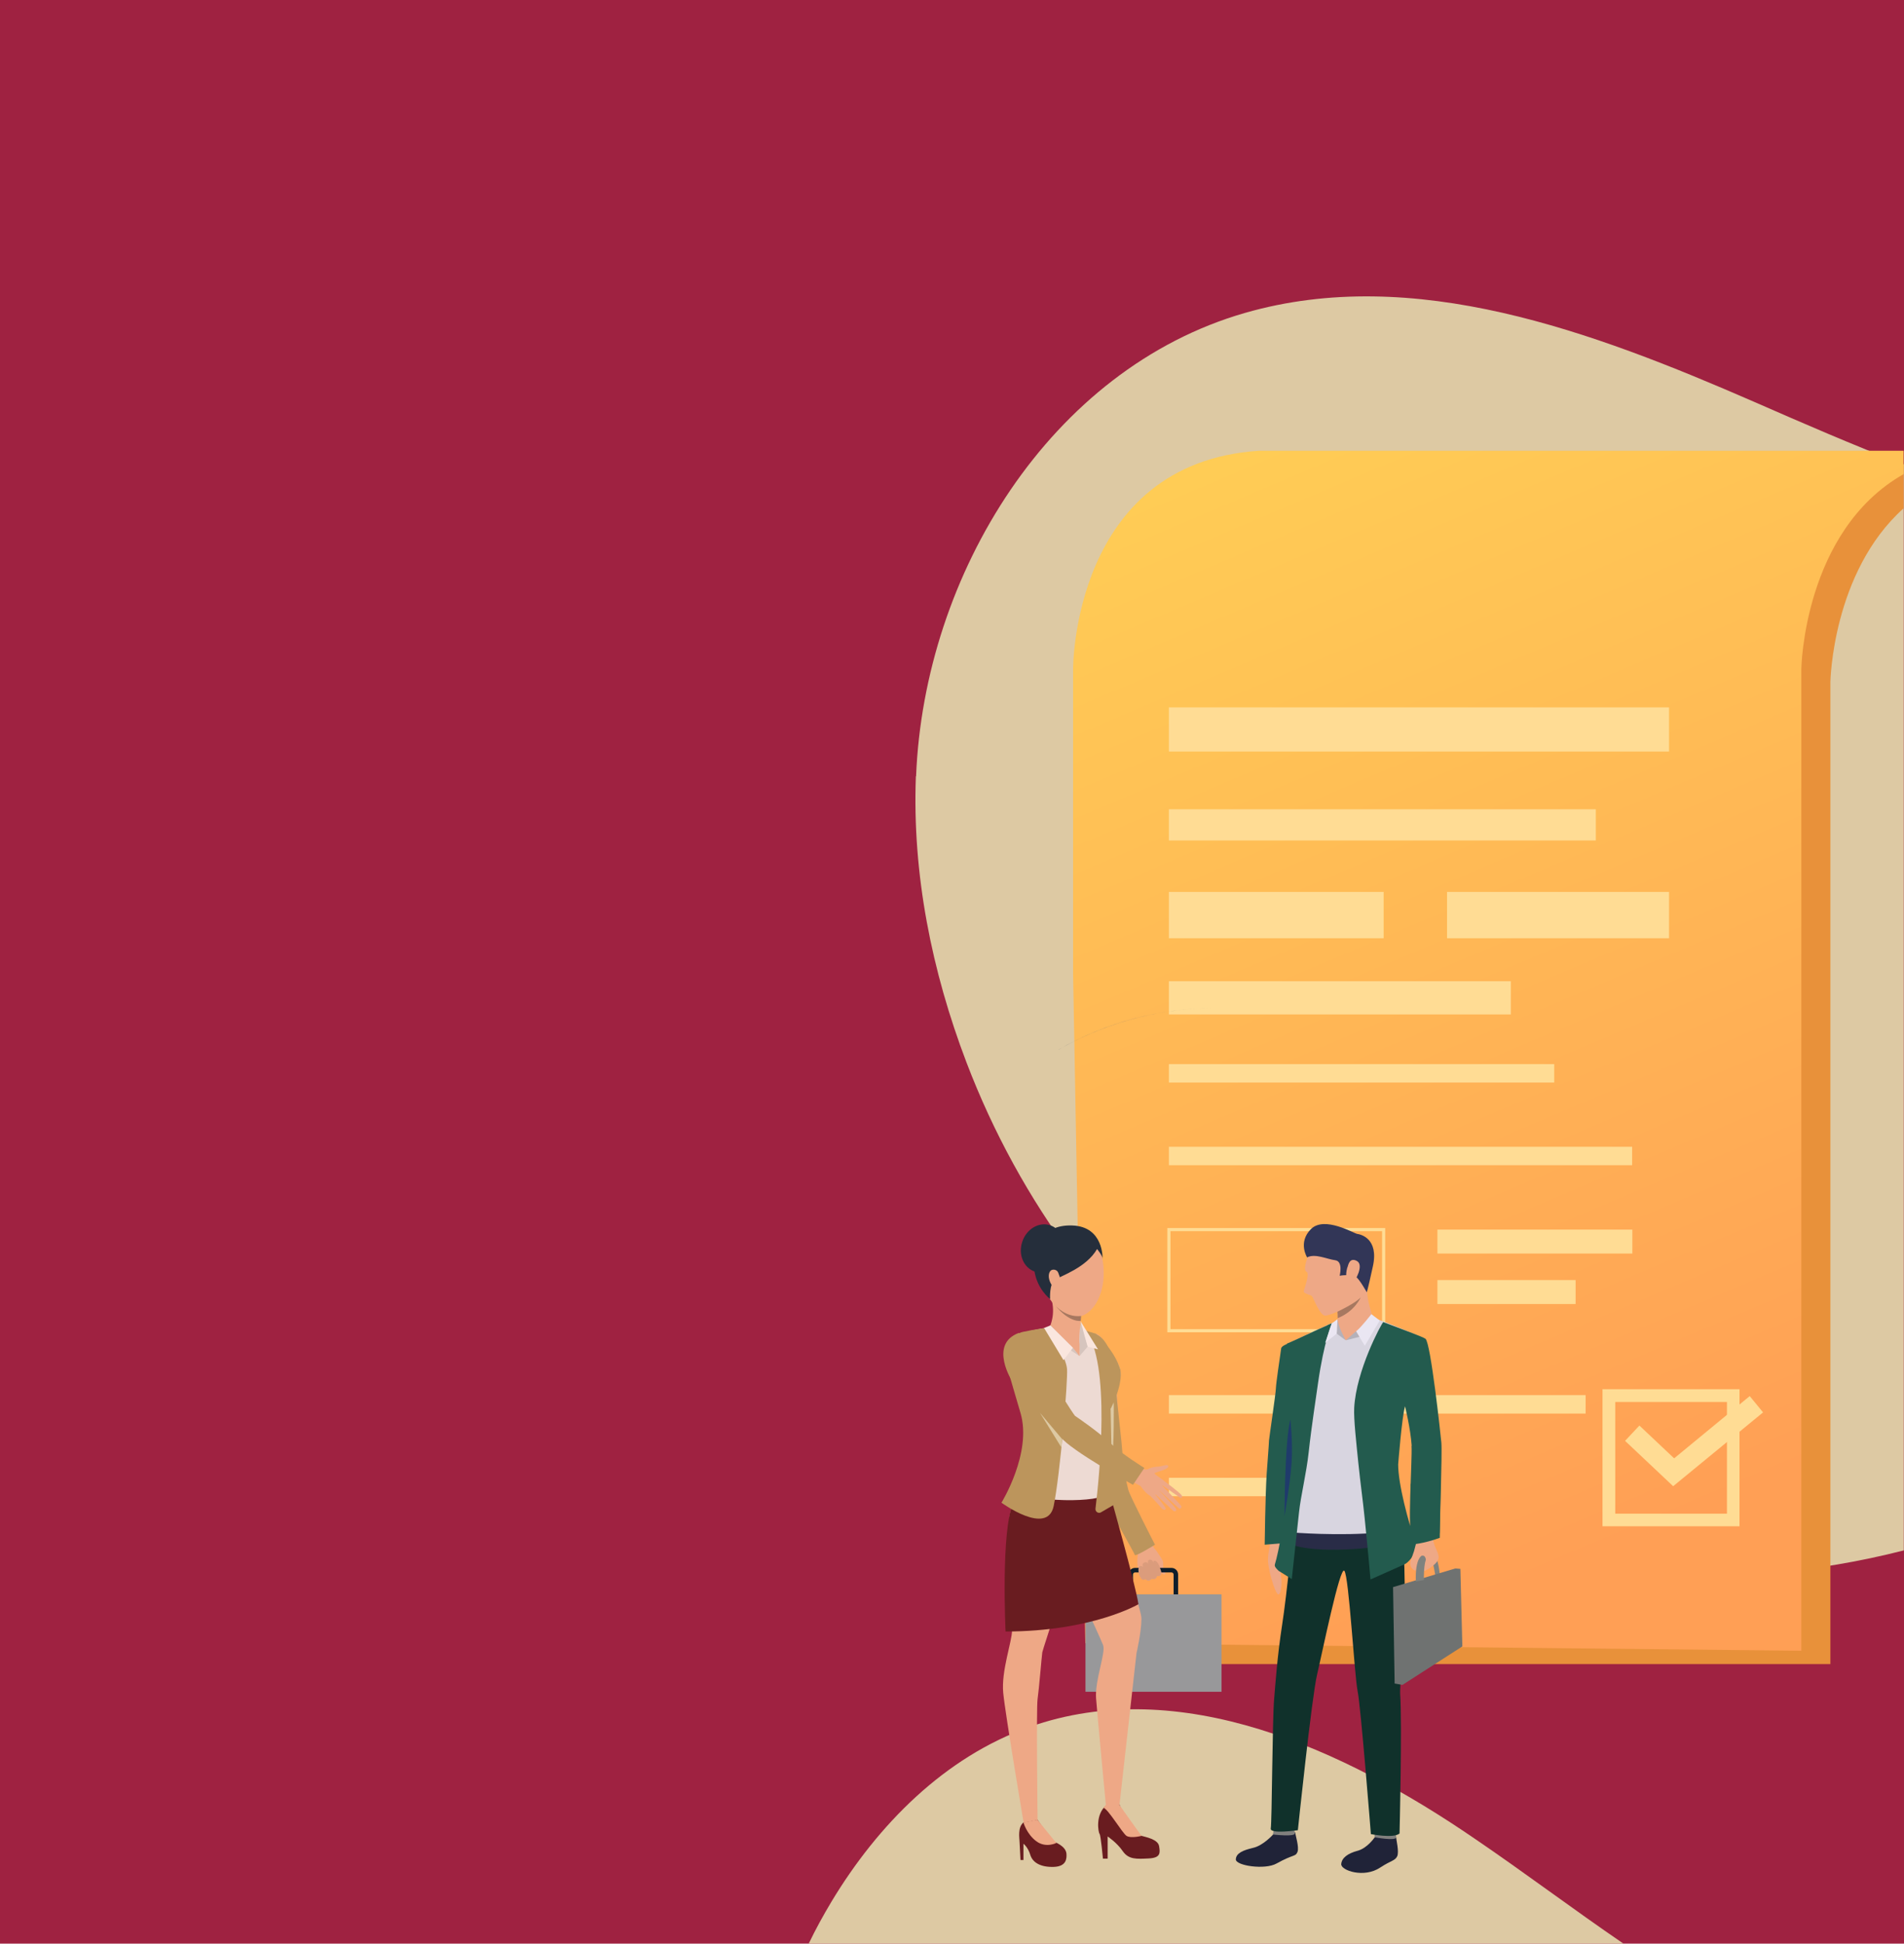 <?xml version="1.0" encoding="UTF-8"?><svg id="Capa_1" xmlns="http://www.w3.org/2000/svg" xmlns:xlink="http://www.w3.org/1999/xlink" viewBox="0 0 97 99"><defs><style>.cls-1,.cls-2{fill:none;}.cls-3{clip-path:url(#clippath);}.cls-4{fill:#691c20;}.cls-5{fill:#eae6f2;}.cls-6{fill:#ffdc94;}.cls-7{fill:#e8913a;}.cls-8{fill:#eea886;}.cls-9{fill:#fae6de;}.cls-10{fill:#eddad3;}.cls-11{fill:#98989a;}.cls-12{fill:#7f827f;}.cls-13{fill:#323657;}.cls-14{fill:#b4b1ba;}.cls-15{fill:#9f2241;}.cls-16{fill:#d8d5e0;}.cls-17{fill:#bc955c;}.cls-18{fill:#a77860;}.cls-19,.cls-20{fill:#ddc9a3;}.cls-21{fill:#db9c7c;}.cls-22{fill:#d6c5be;}.cls-23{fill:#10312b;}.cls-24{fill:#252e3b;}.cls-25{fill:#235b4e;}.cls-26{fill:#1f3b6b;}.cls-27{fill:#202338;}.cls-28{fill:#0e1e2b;}.cls-29{fill:#6f7271;}.cls-30{fill:#6e727b;}.cls-31{fill:#292c47;}.cls-32{fill:#5d676c;}.cls-33{fill:#81807e;}.cls-2{clip-rule:evenodd;}.cls-34{clip-path:url(#clippath-1);}.cls-20{fill-rule:evenodd;}.cls-35{fill:url(#Degradado_sin_nombre_2);}</style><clipPath id="clippath"><rect class="cls-1" width="97" height="99"/></clipPath><clipPath id="clippath-1"><path class="cls-2" d="M91.77,84.08l-36.48-.38-.62-34.04v-15.6s-.04-10.47,9.46-11.1h32.85v1.19c-5.1,2.89-5.21,9.91-5.21,9.91v50.02Z"/></clipPath><linearGradient id="Degradado_sin_nombre_2" x1="85.9" y1="77.27" x2="59.94" y2="16.16" gradientUnits="userSpaceOnUse"><stop offset="0" stop-color="#ff9f55"/><stop offset="1" stop-color="#ffd255"/></linearGradient></defs><g class="cls-3"><g><rect class="cls-15" width="97" height="99"/><path class="cls-19" d="M46.67,39.54c.41-10.3,6.85-20.75,16.75-23.6,8.62-2.48,17.73,.95,25.95,4.53,2.49,1.09,5.04,2.2,7.62,3.19v55.31c-4.54,1.16-9.27,1.56-13.93,1.1-15.47-1.51-28.34-11.6-33.82-25.95-1.77-4.64-2.77-9.6-2.58-14.58"/><path class="cls-19" d="M82.71,99c-2.55-1.74-5.04-3.62-7.57-5.34-6.68-4.58-15.04-8.4-22.68-5.7-4.32,1.52-7.74,4.98-10.1,8.9-.42,.7-.81,1.41-1.16,2.14h41.51Z"/><path class="cls-7" d="M96.99,23.64h-31.37c-9.5,.63-9.46,11.1-9.46,11.1v50.02h37.09V34.74s.09-5.59,3.73-8.85v-2.25Z"/><g class="cls-34"><rect class="cls-35" x="54.64" y="22.96" width="42.35" height="61.12"/></g><rect class="cls-6" x="59.55" y="36.03" width="25.48" height="2.25"/><rect class="cls-6" x="59.55" y="41.22" width="21.75" height="1.59"/><rect class="cls-6" x="59.55" y="45.43" width="10.94" height="2.36"/><rect class="cls-6" x="73.72" y="45.43" width="11.31" height="2.36"/><rect class="cls-6" x="59.55" y="49.98" width="17.42" height="1.69"/><rect class="cls-6" x="59.55" y="54.2" width="19.63" height=".94"/><rect class="cls-6" x="59.55" y="58.41" width="23.6" height=".94"/><path class="cls-6" d="M70.57,67.86h-11.1v-5.31h11.1v5.31Zm-10.94-.16h10.78v-4.99h-10.78v4.99Z"/><rect class="cls-6" x="73.23" y="62.63" width="9.93" height="1.22"/><rect class="cls-6" x="73.23" y="65.2" width="7.04" height="1.22"/><rect class="cls-6" x="59.55" y="71.06" width="21.23" height=".94"/><rect class="cls-6" x="59.55" y="75.27" width="11.18" height=".94"/><path class="cls-6" d="M88.62,77.74h-6.98v-6.98h6.98v6.98Zm-6.33-.64h5.69v-5.69h-5.69v5.69Z"/><polygon class="cls-6" points="85.24 75.7 82.79 73.39 83.52 72.61 85.29 74.28 89.14 71.11 89.82 71.94 85.24 75.7"/><path class="cls-30" d="M61.79,51.36h0m-7.89,2.12c2.49-1.44,5.2-2.12,7.89-2.12-.74,0-1.49,.05-2.24,.16-1.66,.24-3.3,.75-4.87,1.54-.23,.12-.45,.24-.68,.36-.03,.02-.07,.04-.1,.06Zm21.54,5.73s-.03-.05-.04-.07c.01,.02,.03,.05,.04,.07Z"/><path class="cls-8" d="M58.5,78.43s.14,.14,.19,.26c.04,.1,.17,.23,.23,.31,.06,.08,.29,.43,.33,.53,.01,.04,0,.32,.03,.4,.04,.08,.13,.23,.06,.26-.07,.03-.19-.09-.19-.09,0,0,.03,.07-.03,.12-.11,.09-.19,.03-.19,.03,0,0-.02,.12-.07,.15-.12,.05-.19,0-.19,0,0,0-.04,.09-.13,.1-.11,.02-.18-.08-.18-.08,0,0-.13,.06-.19,0-.06-.06-.08-.11-.11-.16-.03-.06-.17-.59-.1-1.02,.07-.43-.26-.75-.26-.75l.8-.07Z"/><path class="cls-28" d="M59.68,81.71h-1.85c-.19,0-.34-.15-.34-.34v-1.17c0-.19,.15-.34,.34-.34h1.85c.19,0,.34,.15,.34,.34v1.17c0,.19-.15,.34-.34,.34m-1.85-1.62c-.06,0-.11,.05-.11,.11v1.17c0,.06,.05,.11,.11,.11h1.85c.06,0,.11-.05,.11-.11v-1.17c0-.06-.05-.11-.11-.11h-1.85Z"/><rect class="cls-11" x="55.3" y="81.21" width="6.93" height="4.96"/><path class="cls-8" d="M55.82,67.93s-.35,0-.51,1.07c-.15,1.06,.14,1.51,.17,1.95,.03,.44,.55,3.29,.57,3.42,.01,.13,.08,1.64,.29,2.05,.2,.4,1.69,2.69,1.71,2.8,.02,.11,.72-.4,.72-.4,0,0-1.17-2.44-1.23-2.72-.07-.28-.54-1.7-.46-2.14,.07-.43-.21-2.83-.18-3.1,.03-.27-.39-2.77-1.07-2.93"/><path class="cls-17" d="M55.82,67.93s-.35,0-.51,1.07c-.15,1.06-.01,1.44,.08,1.9,.09,.43,.38,3.09,.39,3.22,.01,.13,.37,1.73,.55,2.29,.14,.43,1.46,2.67,1.48,2.79,.02,.11,1.03-.52,1.03-.52,0,0-1.3-2.53-1.36-2.8-.07-.28-.29-1.24-.29-1.68,0-.52-.33-3.06-.31-3.32,.03-.27-.07-2.57-1.07-2.93"/><path class="cls-4" d="M52.85,92.68s.62,.92,.87,1.14c0,0,.57,.2,.61,.59,.02,.26,0,.66-.65,.68-.65,.02-1.07-.21-1.19-.61-.12-.4-.35-.57-.35-.57v.83h-.15s-.04-.8-.05-.95c0-.15-.11-.72,.21-.97,.31-.25,.71-.14,.71-.14"/><path class="cls-4" d="M57.04,91.95s.11,.25,.31,.52c.15,.19,.61,.99,.81,1.04,.2,.06,.83,.17,.89,.52,.06,.35,.08,.6-.53,.63-.62,.03-1.02,.06-1.32-.37-.29-.43-.77-.75-.77-.75v1.13h-.24s-.11-1.18-.17-1.26c-.07-.08-.23-.99,.34-1.46,.57-.47,.69,0,.69,0"/><path class="cls-8" d="M52.43,74.97s-.78,1.01-.99,2.22c-.21,1.2,.13,5.24,.12,5.84,0,.59-.56,2.08-.45,3.2,.11,1.12,1.04,6.61,1.04,6.61l.71-.14s-.07-5.69,0-6.16c.07-.47,.21-2.19,.24-2.38,.03-.19,1.76-5.28,1.76-6.15s-.53-4.45-2.41-3.03"/><path class="cls-8" d="M56.35,75.36s1.28,4.89,1.43,5.57c.15,.68,.37,1.24,.37,1.53,0,.67-.25,1.74-.25,1.74l-.87,7.75h-.69s-.43-4.53-.5-5.44c-.07-.91,.5-2.33,.36-2.71-.14-.39-2.23-4.86-2.23-4.86,0,0-1.58-5,2.37-3.58"/><path class="cls-8" d="M53.82,93.87s-.54,.28-1.03-.09-.65-.95-.65-.95l.71-.14,.97,1.19Z"/><path class="cls-8" d="M58.16,93.51s-.55,.14-.77,0c-.21-.14-.93-1.36-1.17-1.43,0,0,.23-.47,.82-.13,0,0,.96,1.36,1.12,1.56"/><path class="cls-4" d="M58,81.71s-2.36,1.39-6.77,1.39c0,0-.25-5.12,.39-6.56,.64-1.44,4.9-.54,4.9-.54,0,0,1.32,4.66,1.48,5.72"/><path class="cls-10" d="M54.78,67.55s.69,.32,.92,.37c.24,.05,1.16,1.25,1.32,1.68,.16,.44,0,1.09-.33,1.86-.33,.77-.02,1.03-.17,1.8-.15,.77-.29,2.4-.26,2.83,.03,.43-3.85,.51-4.73-.27,0,0,.89-1.33,1-1.52,.11-.19,.02-1.23-.09-1.49-.1-.27-.8-2.53-.8-2.53,0,0-.57-1.74-.06-2.14,.45-.35,1.67-.47,1.88-.55,.22-.08,.85-.11,1.3-.04"/><path class="cls-22" d="M55,69.07l.42-.49-.36-1.28s-.12,.71-.05,1.77"/><path class="cls-8" d="M53.91,62.69c.41-.14,1.9-.5,2.25,1.42,.35,1.91-.7,3.27-1.67,2.91-.97-.36-1.57-1.68-1.63-2.69-.06-1.01,.53-1.45,1.05-1.64"/><path class="cls-24" d="M56.17,64.11s.07-1.64-1.55-1.69c-1.63-.06-2.06,1.28-1.93,2.26,.13,.98,.81,1.49,.81,1.49,0,0-.06-.79,.26-.99,.32-.21,1.58-.61,2.13-1.56,0,0,.26,.3,.29,.5"/><path class="cls-24" d="M54.14,63.93c-.21,.65-.85,1.03-1.42,.84-.57-.19-.86-.87-.64-1.52,.21-.65,.85-1.03,1.42-.84,.57,.19,.86,.87,.64,1.52"/><path class="cls-8" d="M55.1,66.76s-.14,1.26-.11,1.67c0,0-.71,.71-1.52-.83,0,0,.34-.64,.08-1.5-.26-.87,1.54,.67,1.54,.67"/><polygon class="cls-8" points="55 68.42 55 69.07 54.18 68.46 55 68.42"/><polygon class="cls-22" points="55 69.07 54.66 68.65 53.51 67.51 53.14 67.87 55 69.07"/><path class="cls-17" d="M53.35,67.62s.96,1.46,1.01,2.1c.05,.64-.36,5.44-.68,6.99-.32,1.54-2.66-.17-2.66-.17,0,0,1.57-2.54,.97-4.57-.6-2.03-.82-2.84-.82-2.84,0,0,.21-1.13,.94-1.29,.64-.14,1.24-.21,1.24-.21"/><path class="cls-17" d="M57.08,69.8s.17,.61-.5,1.97c0,0,.01,1.74,.03,2.28,.02,.54,.15,2.59,.15,2.59l-.67,.39c-.13,.08-.3-.03-.28-.19,.19-1.56,.8-7.48-.52-9.07l.53,.16s.95,.78,1.27,1.87"/><path class="cls-8" d="M53.91,64.82c-.06-.15-.26-.19-.37-.11-.11,.09-.18,.34,0,.68,.18,.33,.82,.56,.37-.57"/><polygon class="cls-9" points="55.41 68.59 55.94 68.73 55.05 67.3 55.41 68.59"/><polygon class="cls-9" points="54.66 68.65 54.18 69.28 53.19 67.64 53.51 67.51 54.66 68.65"/><path class="cls-18" d="M55.08,67.03l-.02,.25s-.57,.11-1.31-.8c0,0,.52,.64,1.33,.55"/><path class="cls-8" d="M57.99,74.72s.33,.21,.52,.1c.16-.1,.45-.12,.53-.12,.12,0,.47-.16,.48-.01,0,.15-.57,.28-.68,.33-.12,.05,.39,.3,.45,.42,.06,.12-.4,.94-.73,.73-.33-.21-.54-.65-.61-.68-.07-.03-.25-.14-.25-.14l.28-.62Z"/><path class="cls-8" d="M51.67,68.06s.46-.11,.86,.31c.4,.43,.6,1.13,.7,1.36,.1,.23,1.43,2.34,1.5,2.39,.08,.05,1.42,1.13,2.03,1.71,.61,.58,1.79,1.23,1.79,1.23l-.45,.63s-3.6-1.92-4.06-2.62c-.46-.7-2.28-2.65-2.28-2.65,0,0-1.09-1.64-.1-2.35"/><path class="cls-8" d="M59.22,75.37s.97,.71,.99,.81c.02,.1-.02,.15-.11,.09-.09-.06-.95-.66-.95-.66,0,0,1,1.03,1.04,1.11,.02,.05-.05,.15-.11,.12-.05-.03-1.1-1-1.1-1,0,0,.93,.97,.95,1.04,.01,.07-.08,.14-.16,.07-.07-.07-.99-.92-.99-.92,0,0,.63,.75,.61,.82-.02,.04-.08,.13-.24-.06-.16-.2-.58-.63-.58-.63l.65-.8Z"/><path class="cls-20" d="M56.74,71.43s.03,2.17-.1,3.21l-.06-2.87,.16-.34Z"/><path class="cls-17" d="M51.91,67.9s.26,.04,.66,.47c.4,.43,.6,1.13,.7,1.36,.1,.23,1.43,2.34,1.5,2.39,.08,.05,1.18,.8,1.79,1.38,.61,.58,1.74,1.27,1.74,1.27l-.58,.86s-3.18-1.76-3.68-2.43c-.54-.72-2.46-2.82-2.46-2.82,0,0-1.24-1.91,.33-2.49"/><path class="cls-21" d="M59.16,80.06s-.12-.48-.28-.55c-.16-.07-.12,.1-.12,.1,0,0-.03-.18-.18-.17-.14,0-.09,.21-.09,.21,0,0-.06-.13-.2-.06-.14,.06-.05,.22-.05,.22,0,0-.19-.13-.23,.05-.07,.3,.16,.58,.16,.58,0,0,.06,.06,.19,0,0,0,.15,.16,.31-.02,0,0,.24,.07,.27-.14,0,0,.26,.05,.22-.22"/><path class="cls-20" d="M54.07,73.72l-1.09-1.76s.93,1.1,1.02,1.21c.1,.12,.11,.13,.11,.13,0,0-.03,.36-.04,.42"/><path class="cls-8" d="M65.42,77.95s.07,.34,.21,.69c.06,.17,.1,1.28,.09,1.42,0,.12-.09,.05-.13-.03-.02-.05-.1-.43-.17-.63-.06-.17-.11-.24-.14-.18-.03,.06-.08,.77-.02,1.07,.07,.3,0,1.01-.16,.91-.16-.1-.54-1.37-.5-1.85,.03-.48,.2-1.08,.2-1.08l.62-.32Z"/><path class="cls-25" d="M65.27,78.6s.52-3.48,.66-4.14c.06-.3,.24-1.05,.35-1.66,.04-.2,.07-.41,.09-.61h0c.1-.81,.13-1.55,.13-1.55,0,0,.45-2.08-.86-2.21,0,0-.35,.11-.37,.25-.08,.56-.26,1.76-.27,2.04,0,.23-.35,2.57-.35,2.65,0,.16-.09,1.24-.12,1.72-.07,1.11-.1,3.59-.1,3.59l.84-.07Z"/><path class="cls-27" d="M64.86,93.44s-.51,.57-1.02,.68c-.51,.12-.87,.27-.88,.59,0,.32,1.48,.54,2.07,.21,.88-.49,.97-.34,1.07-.59,.1-.24-.12-.9-.11-.98,0-.1-1.12,.07-1.12,.07"/><path class="cls-27" d="M70.03,93.59s-.37,.55-.87,.68c-.49,.13-.81,.36-.83,.68-.02,.32,1.16,.73,1.99,.17,.55-.36,.75-.34,.86-.57,.11-.23-.06-.88-.05-.96,.01-.09-1.1,0-1.1,0"/><path class="cls-33" d="M64.91,93.17s-.07,.27-.06,.27c0,0,1.16,.14,1.12-.07-.03-.17-.07-.36-.07-.36l-1,.16Z"/><path class="cls-33" d="M70.04,93.31s-.02,.27-.01,.27c0,0,1.1,.21,1.1,0,0-.17-.07-.37-.07-.37l-1.01,.1Z"/><path class="cls-23" d="M65.96,77.3s-.42,4.06-.64,5.45c-.25,1.63-.34,2.97-.41,3.81-.09,1.06-.11,6.26-.17,6.57-.06,.31,1.38,.09,1.38,.09,0,0,.71-6.8,.98-7.93,.25-1.05,1.17-5.57,1.39-5.28,.23,.29,.51,5.27,.67,6.1,.17,.83,.68,7.31,.68,7.31,0,0,1.15,.23,1.46-.03,0,0,.14-5.58,.03-7.13-.04-.59,.69-7.09-.25-9.7-.5-1.38-5.13,.75-5.13,.75"/><path class="cls-16" d="M73.12,77.87s-.7,.21-1,.16c-.3-.05-.15-3.68-.16-4.43,0-.61-.34-2.23-.34-2.23h0s0,0,0,0h0c-.03,.12-.48,1.8-.5,2.6-.02,.83,.11,4.03,.11,4.03l-1.12,.53-3.88,.11h-.56s.09-1.89,.12-2.54c.02-.41,.1-1.15,.08-1.87,0,0,.01-.76-.06-1.08,0-1.44-.1-2.87-.1-2.87-.05-.65-.08-1.26-.1-1.83,.16-.08,.35-.18,.5-.25,.47-.22,1.12-.52,1.54-.72,.25-.11,.49-.2,.49-.2,0,0,1.68-.16,1.81-.15,.04,0,.25,.08,.53,.18,.59,.23,1.74,.69,1.92,.82,.27,.19,.83,4.75,.86,5.07,.05,.57-.14,4.66-.14,4.66"/><path class="cls-8" d="M69.94,67.14c-.12,1.13-1.38,1.13-1.38,1.13,0,0-.52-.45-.5-.79,0,0,0-.01,0-.02,0-.06,.08-.14,.09-.26,0-.02,0-.03,0-.05,0-.02,0-.03,0-.05,0-.09,0-.17-.01-.23,0-.02,0-.04,0-.05,0-.02,0-.03,0-.03,0,0,.2-.21,.46-.47,.45-.44,1.07-1.01,1.07-.79,0,.01,0,.03,0,.04-.11,.51,.29,1.57,.29,1.57"/><path class="cls-32" d="M69.82,76.48s.1,.64,.11,.81l.22-.04s-.06-.68-.09-.79l-.23,.03Z"/><path class="cls-12" d="M73.35,80.21s-.07-.9-.31-1.03c-.24-.14-.1,.14-.1,.14,0,0,.14,.65,.18,.91,0,.01,.23-.02,.23-.02"/><polygon class="cls-29" points="70.97 80.84 74.14 79.89 74.19 83.81 71.05 85.75 70.97 80.84"/><polygon class="cls-29" points="71.05 85.75 71.45 85.82 74.5 83.86 74.4 79.91 74.14 79.89 71.05 85.75"/><path class="cls-14" d="M69.08,67.81l-.52,.46s.6-.04,.72-.14l-.19-.32Z"/><path class="cls-31" d="M65.77,78.05s2.45,.21,4.61,0v.71s-3.23,.47-4.71-.13l.11-.57Z"/><path class="cls-25" d="M67.65,67.49c-.14,.06-.3,.14-.47,.21-.36,.17-.76,.35-1.08,.5-.17,.08-.38,.17-.54,.24,.02,.58,.05,1.2,.1,1.87,0,0,.05,1.63,.14,3.17,.03,.22,.05,.45,.03,.68-.02,.3-.06,.63-.1,.97h0c0,.09-.02,.18-.03,.26h0c-.21,1.72-.56,3.69-.75,4.29-.04,.12,.1,.24,.19,.33l.67,.42s.28-2.55,.37-3.41c.09-.84,.37-1.95,.49-3.04h0c.15-1.38,.37-2.74,.48-3.55,.3-2.1,.7-3.03,.7-3.03l-.22,.09Z"/><path class="cls-25" d="M71.91,73.64c.05,.7-.24,4.57,.05,4.63,.3,.05,1.38-.18,1.38-.18,0,0,.14-4.17,.09-4.61-.03-.32-.54-5.1-.81-5.29-.15-.11-1.3-.52-1.86-.74-.1-.04-.2-.08-.29-.11-.12,.13-1.38,2.47-1.48,4.37-.03,.58,.11,1.8,.21,2.8,.11,1.07,.23,1.9,.32,2.79,.18,1.76,.3,3.15,.3,3.15l1.75-.78c.28-.14,.67-.72,.57-1.02-.4-1.13-.91-3.06-.91-4.06,0,0,.19-2.43,.35-2.96,0,0,.28,1.13,.34,2.02"/><path class="cls-8" d="M72.24,78.22s-.09,.39-.2,.78c-.12,.39-.23,.52-.18,.74,.04,.17,.23,.29,.28,.24,.05-.05,.06-.71,.33-.71,.27,0-.07,.81,.09,.75,.16-.06,.78-.41,.73-.74-.04-.33-.3-.56-.29-1.06,0-.45-.13-.63-.13-.63l-.63,.63Z"/><path class="cls-12" d="M72.45,79.23s-.36,.1-.32,1.32l.41-.07s-.02-.67,.1-1.04c0,0-.02-.24-.19-.2"/><path class="cls-25" d="M71.87,75.59l.02,3.08s.61-.03,1.46-.34l.06-4.34-1.54,1.6Z"/><path class="cls-16" d="M67.99,67.89s-.05,.64,.5,.66c.54,.01,.97-.51,.97-.51l-.9,.23-.55-.46-.02,.08Z"/><path class="cls-5" d="M69.87,66.93s-.51,.66-.78,.88l.44,.74,.76-1.29-.42-.32Z"/><path class="cls-14" d="M68.1,67.93l.46,.34s-.41-.74-.42-1.08l-.05,.73Z"/><polygon class="cls-5" points="68.14 67.19 67.85 67.41 67.51 68.4 68.1 67.93 68.14 67.19"/><path class="cls-26" d="M65.74,72.32s.13,1.14,.06,2.19c-.07,1.04-.36,2.71-.36,2.71,0,0,0-3.66,.29-4.9"/><path class="cls-8" d="M66.67,63.89s-.33,.8-.11,.89c.18,.08-.11,.86-.14,.98-.03,.13,.32,.18,.41,.25,.08,.07,.4,1.01,.69,1,.29,0,1.54-.59,1.85-.99,.31-.4,.43-2.09,.12-2.77-.31-.68-2.24-.76-2.82,.63"/><path class="cls-13" d="M66.6,64.06s-.5-.77,.19-1.46c.69-.68,2.19,.23,2.36,.25,.16,.02,1.11,.23,.79,1.66-.28,1.28-.31,1.31-.31,1.31,0,0-.38-.68-.55-.78-.27-.16-.83-.06-.83-.06,0,0,.19-.74-.23-.79-.43-.06-1.01-.35-1.42-.15"/><path class="cls-8" d="M68.65,64.55c.03-.1,.1-.53,.48-.32,.38,.21-.11,1.05-.18,1.07-.06,.02-.53,.1-.31-.75"/><path class="cls-18" d="M69.32,66.08s-.29,.71-1.17,1.06c0-.02,0-.03,0-.05,0-.09,0-.17-.01-.23,0-.02,0-.04,0-.05,0,0,.94-.44,1.18-.73"/></g></g></svg>